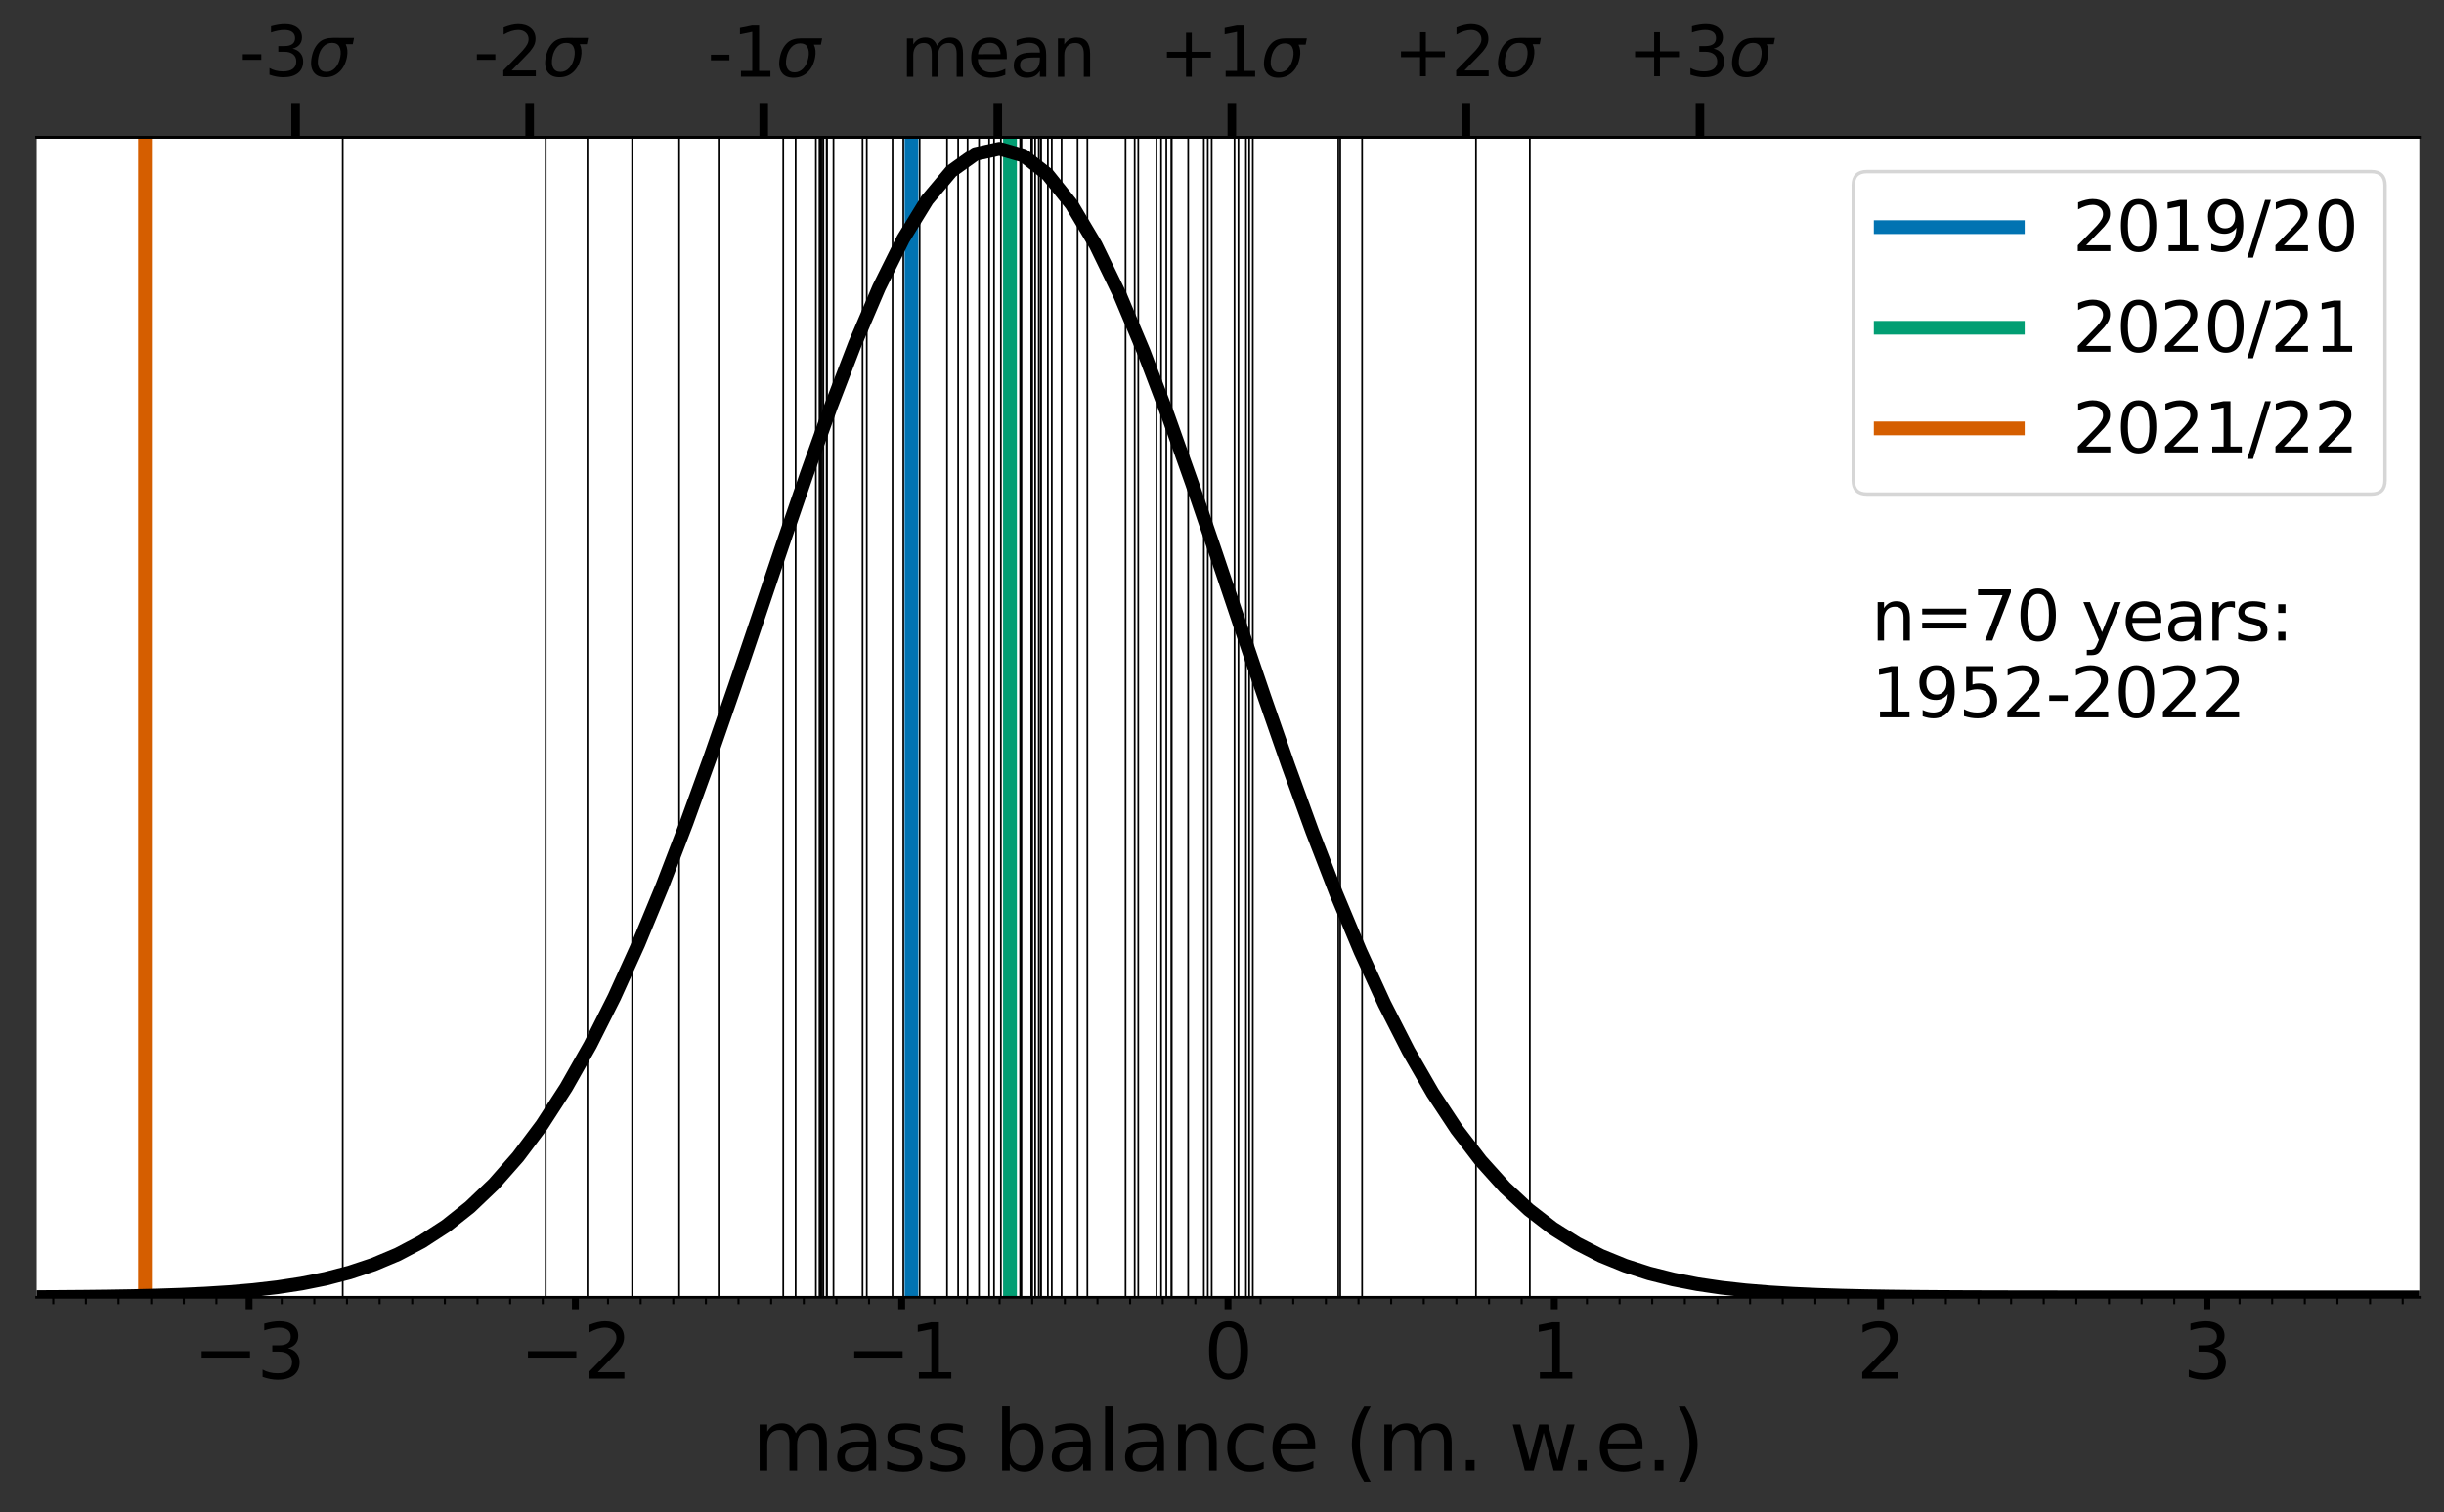 <?xml version="1.0" encoding="utf-8" standalone="no"?>
<!DOCTYPE svg PUBLIC "-//W3C//DTD SVG 1.1//EN"
  "http://www.w3.org/Graphics/SVG/1.1/DTD/svg11.dtd">
<svg xmlns:xlink="http://www.w3.org/1999/xlink" width="712.8pt" height="441.176pt" viewBox="0 0 712.8 441.176" xmlns="http://www.w3.org/2000/svg" version="1.1">
 <rect x="0" y="0" width="712.8" height="441.176" fill="#333333" stroke="none"/>
 <defs>
  <style type="text/css">*{stroke-linejoin: round; stroke-linecap: butt}</style>
 </defs>
 <g id="figure_1">
  <g id="patch_1">
   <path d="M 0 441.176 
L 712.8 441.176 
L 712.8 -0 
L 0 -0 
L 0 441.176 
z
" style="fill: none"/>
  </g>
  <g id="axes_1">
   <g id="patch_2">
    <path d="M 10.7 378.456 
L 705.6 378.456 
L 705.6 40.056 
L 10.7 40.056 
z
" style="fill: #ffffff"/>
   </g>
   <g id="matplotlib.axis_1">
    <g id="xtick_1">
     <g id="line2d_1">
      <defs>
       <path id="ma4ccf3bdf3" d="M 0 0 
L 0 3.5 
" style="stroke: #000000; stroke-width: 2"/>
      </defs>
      <g>
       <use xlink:href="#ma4ccf3bdf3" x="72.645" y="378.456" style="stroke: #000000; stroke-width: 2"/>
      </g>
     </g>
     <g id="text_1">
      <!-- −3 -->
      <g transform="translate(56.429 402.173)scale(0.22 -0.22)">
       <defs>
        <path id="DejaVuSans-2212" d="M 678 2272 
L 4684 2272 
L 4684 1741 
L 678 1741 
L 678 2272 
z
" transform="scale(0.016)"/>
        <path id="DejaVuSans-33" d="M 2597 2516 
Q 3050 2419 3304 2112 
Q 3559 1806 3559 1356 
Q 3559 666 3084 287 
Q 2609 -91 1734 -91 
Q 1441 -91 1130 -33 
Q 819 25 488 141 
L 488 750 
Q 750 597 1062 519 
Q 1375 441 1716 441 
Q 2309 441 2620 675 
Q 2931 909 2931 1356 
Q 2931 1769 2642 2001 
Q 2353 2234 1838 2234 
L 1294 2234 
L 1294 2753 
L 1863 2753 
Q 2328 2753 2575 2939 
Q 2822 3125 2822 3475 
Q 2822 3834 2567 4026 
Q 2313 4219 1838 4219 
Q 1578 4219 1281 4162 
Q 984 4106 628 3988 
L 628 4550 
Q 988 4650 1302 4700 
Q 1616 4750 1894 4750 
Q 2613 4750 3031 4423 
Q 3450 4097 3450 3541 
Q 3450 3153 3228 2886 
Q 3006 2619 2597 2516 
z
" transform="scale(0.016)"/>
       </defs>
       <use xlink:href="#DejaVuSans-2212"/>
       <use xlink:href="#DejaVuSans-33" x="83.789"/>
      </g>
     </g>
    </g>
    <g id="xtick_2">
     <g id="line2d_2">
      <g>
       <use xlink:href="#ma4ccf3bdf3" x="167.813" y="378.456" style="stroke: #000000; stroke-width: 2"/>
      </g>
     </g>
     <g id="text_2">
      <!-- −2 -->
      <g transform="translate(151.597 402.173)scale(0.22 -0.22)">
       <defs>
        <path id="DejaVuSans-32" d="M 1228 531 
L 3431 531 
L 3431 0 
L 469 0 
L 469 531 
Q 828 903 1448 1529 
Q 2069 2156 2228 2338 
Q 2531 2678 2651 2914 
Q 2772 3150 2772 3378 
Q 2772 3750 2511 3984 
Q 2250 4219 1831 4219 
Q 1534 4219 1204 4116 
Q 875 4013 500 3803 
L 500 4441 
Q 881 4594 1212 4672 
Q 1544 4750 1819 4750 
Q 2544 4750 2975 4387 
Q 3406 4025 3406 3419 
Q 3406 3131 3298 2873 
Q 3191 2616 2906 2266 
Q 2828 2175 2409 1742 
Q 1991 1309 1228 531 
z
" transform="scale(0.016)"/>
       </defs>
       <use xlink:href="#DejaVuSans-2212"/>
       <use xlink:href="#DejaVuSans-32" x="83.789"/>
      </g>
     </g>
    </g>
    <g id="xtick_3">
     <g id="line2d_3">
      <g>
       <use xlink:href="#ma4ccf3bdf3" x="262.982" y="378.456" style="stroke: #000000; stroke-width: 2"/>
      </g>
     </g>
     <g id="text_3">
      <!-- −1 -->
      <g transform="translate(246.765 402.173)scale(0.22 -0.22)">
       <defs>
        <path id="DejaVuSans-31" d="M 794 531 
L 1825 531 
L 1825 4091 
L 703 3866 
L 703 4441 
L 1819 4666 
L 2450 4666 
L 2450 531 
L 3481 531 
L 3481 0 
L 794 0 
L 794 531 
z
" transform="scale(0.016)"/>
       </defs>
       <use xlink:href="#DejaVuSans-2212"/>
       <use xlink:href="#DejaVuSans-31" x="83.789"/>
      </g>
     </g>
    </g>
    <g id="xtick_4">
     <g id="line2d_4">
      <g>
       <use xlink:href="#ma4ccf3bdf3" x="358.15" y="378.456" style="stroke: #000000; stroke-width: 2"/>
      </g>
     </g>
     <g id="text_4">
      <!-- 0 -->
      <g transform="translate(351.151 402.173)scale(0.22 -0.22)">
       <defs>
        <path id="DejaVuSans-30" d="M 2034 4250 
Q 1547 4250 1301 3770 
Q 1056 3291 1056 2328 
Q 1056 1369 1301 889 
Q 1547 409 2034 409 
Q 2525 409 2770 889 
Q 3016 1369 3016 2328 
Q 3016 3291 2770 3770 
Q 2525 4250 2034 4250 
z
M 2034 4750 
Q 2819 4750 3233 4129 
Q 3647 3509 3647 2328 
Q 3647 1150 3233 529 
Q 2819 -91 2034 -91 
Q 1250 -91 836 529 
Q 422 1150 422 2328 
Q 422 3509 836 4129 
Q 1250 4750 2034 4750 
z
" transform="scale(0.016)"/>
       </defs>
       <use xlink:href="#DejaVuSans-30"/>
      </g>
     </g>
    </g>
    <g id="xtick_5">
     <g id="line2d_5">
      <g>
       <use xlink:href="#ma4ccf3bdf3" x="453.318" y="378.456" style="stroke: #000000; stroke-width: 2"/>
      </g>
     </g>
     <g id="text_5">
      <!-- 1 -->
      <g transform="translate(446.32 402.173)scale(0.22 -0.22)">
       <use xlink:href="#DejaVuSans-31"/>
      </g>
     </g>
    </g>
    <g id="xtick_6">
     <g id="line2d_6">
      <g>
       <use xlink:href="#ma4ccf3bdf3" x="548.487" y="378.456" style="stroke: #000000; stroke-width: 2"/>
      </g>
     </g>
     <g id="text_6">
      <!-- 2 -->
      <g transform="translate(541.488 402.173)scale(0.22 -0.22)">
       <use xlink:href="#DejaVuSans-32"/>
      </g>
     </g>
    </g>
    <g id="xtick_7">
     <g id="line2d_7">
      <g>
       <use xlink:href="#ma4ccf3bdf3" x="643.655" y="378.456" style="stroke: #000000; stroke-width: 2"/>
      </g>
     </g>
     <g id="text_7">
      <!-- 3 -->
      <g transform="translate(636.656 402.173)scale(0.22 -0.22)">
       <use xlink:href="#DejaVuSans-33"/>
      </g>
     </g>
    </g>
    <g id="xtick_8">
     <g id="line2d_8">
      <defs>
       <path id="md3c0cd0457" d="M 0 0 
L 0 2 
" style="stroke: #000000; stroke-width: 0.6"/>
      </defs>
      <g>
       <use xlink:href="#md3c0cd0457" x="15.544" y="378.456" style="stroke: #000000; stroke-width: 0.6"/>
      </g>
     </g>
    </g>
    <g id="xtick_9">
     <g id="line2d_9">
      <g>
       <use xlink:href="#md3c0cd0457" x="25.061" y="378.456" style="stroke: #000000; stroke-width: 0.6"/>
      </g>
     </g>
    </g>
    <g id="xtick_10">
     <g id="line2d_10">
      <g>
       <use xlink:href="#md3c0cd0457" x="34.578" y="378.456" style="stroke: #000000; stroke-width: 0.6"/>
      </g>
     </g>
    </g>
    <g id="xtick_11">
     <g id="line2d_11">
      <g>
       <use xlink:href="#md3c0cd0457" x="44.095" y="378.456" style="stroke: #000000; stroke-width: 0.6"/>
      </g>
     </g>
    </g>
    <g id="xtick_12">
     <g id="line2d_12">
      <g>
       <use xlink:href="#md3c0cd0457" x="53.611" y="378.456" style="stroke: #000000; stroke-width: 0.6"/>
      </g>
     </g>
    </g>
    <g id="xtick_13">
     <g id="line2d_13">
      <g>
       <use xlink:href="#md3c0cd0457" x="63.128" y="378.456" style="stroke: #000000; stroke-width: 0.6"/>
      </g>
     </g>
    </g>
    <g id="xtick_14">
     <g id="line2d_14">
      <g>
       <use xlink:href="#md3c0cd0457" x="82.162" y="378.456" style="stroke: #000000; stroke-width: 0.6"/>
      </g>
     </g>
    </g>
    <g id="xtick_15">
     <g id="line2d_15">
      <g>
       <use xlink:href="#md3c0cd0457" x="91.679" y="378.456" style="stroke: #000000; stroke-width: 0.6"/>
      </g>
     </g>
    </g>
    <g id="xtick_16">
     <g id="line2d_16">
      <g>
       <use xlink:href="#md3c0cd0457" x="101.196" y="378.456" style="stroke: #000000; stroke-width: 0.6"/>
      </g>
     </g>
    </g>
    <g id="xtick_17">
     <g id="line2d_17">
      <g>
       <use xlink:href="#md3c0cd0457" x="110.712" y="378.456" style="stroke: #000000; stroke-width: 0.6"/>
      </g>
     </g>
    </g>
    <g id="xtick_18">
     <g id="line2d_18">
      <g>
       <use xlink:href="#md3c0cd0457" x="120.229" y="378.456" style="stroke: #000000; stroke-width: 0.6"/>
      </g>
     </g>
    </g>
    <g id="xtick_19">
     <g id="line2d_19">
      <g>
       <use xlink:href="#md3c0cd0457" x="129.746" y="378.456" style="stroke: #000000; stroke-width: 0.6"/>
      </g>
     </g>
    </g>
    <g id="xtick_20">
     <g id="line2d_20">
      <g>
       <use xlink:href="#md3c0cd0457" x="139.263" y="378.456" style="stroke: #000000; stroke-width: 0.6"/>
      </g>
     </g>
    </g>
    <g id="xtick_21">
     <g id="line2d_21">
      <g>
       <use xlink:href="#md3c0cd0457" x="148.78" y="378.456" style="stroke: #000000; stroke-width: 0.6"/>
      </g>
     </g>
    </g>
    <g id="xtick_22">
     <g id="line2d_22">
      <g>
       <use xlink:href="#md3c0cd0457" x="158.297" y="378.456" style="stroke: #000000; stroke-width: 0.6"/>
      </g>
     </g>
    </g>
    <g id="xtick_23">
     <g id="line2d_23">
      <g>
       <use xlink:href="#md3c0cd0457" x="177.33" y="378.456" style="stroke: #000000; stroke-width: 0.6"/>
      </g>
     </g>
    </g>
    <g id="xtick_24">
     <g id="line2d_24">
      <g>
       <use xlink:href="#md3c0cd0457" x="186.847" y="378.456" style="stroke: #000000; stroke-width: 0.6"/>
      </g>
     </g>
    </g>
    <g id="xtick_25">
     <g id="line2d_25">
      <g>
       <use xlink:href="#md3c0cd0457" x="196.364" y="378.456" style="stroke: #000000; stroke-width: 0.6"/>
      </g>
     </g>
    </g>
    <g id="xtick_26">
     <g id="line2d_26">
      <g>
       <use xlink:href="#md3c0cd0457" x="205.881" y="378.456" style="stroke: #000000; stroke-width: 0.6"/>
      </g>
     </g>
    </g>
    <g id="xtick_27">
     <g id="line2d_27">
      <g>
       <use xlink:href="#md3c0cd0457" x="215.398" y="378.456" style="stroke: #000000; stroke-width: 0.6"/>
      </g>
     </g>
    </g>
    <g id="xtick_28">
     <g id="line2d_28">
      <g>
       <use xlink:href="#md3c0cd0457" x="224.914" y="378.456" style="stroke: #000000; stroke-width: 0.6"/>
      </g>
     </g>
    </g>
    <g id="xtick_29">
     <g id="line2d_29">
      <g>
       <use xlink:href="#md3c0cd0457" x="234.431" y="378.456" style="stroke: #000000; stroke-width: 0.6"/>
      </g>
     </g>
    </g>
    <g id="xtick_30">
     <g id="line2d_30">
      <g>
       <use xlink:href="#md3c0cd0457" x="243.948" y="378.456" style="stroke: #000000; stroke-width: 0.6"/>
      </g>
     </g>
    </g>
    <g id="xtick_31">
     <g id="line2d_31">
      <g>
       <use xlink:href="#md3c0cd0457" x="253.465" y="378.456" style="stroke: #000000; stroke-width: 0.6"/>
      </g>
     </g>
    </g>
    <g id="xtick_32">
     <g id="line2d_32">
      <g>
       <use xlink:href="#md3c0cd0457" x="272.499" y="378.456" style="stroke: #000000; stroke-width: 0.6"/>
      </g>
     </g>
    </g>
    <g id="xtick_33">
     <g id="line2d_33">
      <g>
       <use xlink:href="#md3c0cd0457" x="282.015" y="378.456" style="stroke: #000000; stroke-width: 0.6"/>
      </g>
     </g>
    </g>
    <g id="xtick_34">
     <g id="line2d_34">
      <g>
       <use xlink:href="#md3c0cd0457" x="291.532" y="378.456" style="stroke: #000000; stroke-width: 0.6"/>
      </g>
     </g>
    </g>
    <g id="xtick_35">
     <g id="line2d_35">
      <g>
       <use xlink:href="#md3c0cd0457" x="301.049" y="378.456" style="stroke: #000000; stroke-width: 0.6"/>
      </g>
     </g>
    </g>
    <g id="xtick_36">
     <g id="line2d_36">
      <g>
       <use xlink:href="#md3c0cd0457" x="310.566" y="378.456" style="stroke: #000000; stroke-width: 0.6"/>
      </g>
     </g>
    </g>
    <g id="xtick_37">
     <g id="line2d_37">
      <g>
       <use xlink:href="#md3c0cd0457" x="320.083" y="378.456" style="stroke: #000000; stroke-width: 0.6"/>
      </g>
     </g>
    </g>
    <g id="xtick_38">
     <g id="line2d_38">
      <g>
       <use xlink:href="#md3c0cd0457" x="329.6" y="378.456" style="stroke: #000000; stroke-width: 0.6"/>
      </g>
     </g>
    </g>
    <g id="xtick_39">
     <g id="line2d_39">
      <g>
       <use xlink:href="#md3c0cd0457" x="339.116" y="378.456" style="stroke: #000000; stroke-width: 0.6"/>
      </g>
     </g>
    </g>
    <g id="xtick_40">
     <g id="line2d_40">
      <g>
       <use xlink:href="#md3c0cd0457" x="348.633" y="378.456" style="stroke: #000000; stroke-width: 0.6"/>
      </g>
     </g>
    </g>
    <g id="xtick_41">
     <g id="line2d_41">
      <g>
       <use xlink:href="#md3c0cd0457" x="367.667" y="378.456" style="stroke: #000000; stroke-width: 0.6"/>
      </g>
     </g>
    </g>
    <g id="xtick_42">
     <g id="line2d_42">
      <g>
       <use xlink:href="#md3c0cd0457" x="377.184" y="378.456" style="stroke: #000000; stroke-width: 0.6"/>
      </g>
     </g>
    </g>
    <g id="xtick_43">
     <g id="line2d_43">
      <g>
       <use xlink:href="#md3c0cd0457" x="386.7" y="378.456" style="stroke: #000000; stroke-width: 0.6"/>
      </g>
     </g>
    </g>
    <g id="xtick_44">
     <g id="line2d_44">
      <g>
       <use xlink:href="#md3c0cd0457" x="396.217" y="378.456" style="stroke: #000000; stroke-width: 0.6"/>
      </g>
     </g>
    </g>
    <g id="xtick_45">
     <g id="line2d_45">
      <g>
       <use xlink:href="#md3c0cd0457" x="405.734" y="378.456" style="stroke: #000000; stroke-width: 0.6"/>
      </g>
     </g>
    </g>
    <g id="xtick_46">
     <g id="line2d_46">
      <g>
       <use xlink:href="#md3c0cd0457" x="415.251" y="378.456" style="stroke: #000000; stroke-width: 0.6"/>
      </g>
     </g>
    </g>
    <g id="xtick_47">
     <g id="line2d_47">
      <g>
       <use xlink:href="#md3c0cd0457" x="424.768" y="378.456" style="stroke: #000000; stroke-width: 0.6"/>
      </g>
     </g>
    </g>
    <g id="xtick_48">
     <g id="line2d_48">
      <g>
       <use xlink:href="#md3c0cd0457" x="434.285" y="378.456" style="stroke: #000000; stroke-width: 0.6"/>
      </g>
     </g>
    </g>
    <g id="xtick_49">
     <g id="line2d_49">
      <g>
       <use xlink:href="#md3c0cd0457" x="443.801" y="378.456" style="stroke: #000000; stroke-width: 0.6"/>
      </g>
     </g>
    </g>
    <g id="xtick_50">
     <g id="line2d_50">
      <g>
       <use xlink:href="#md3c0cd0457" x="462.835" y="378.456" style="stroke: #000000; stroke-width: 0.6"/>
      </g>
     </g>
    </g>
    <g id="xtick_51">
     <g id="line2d_51">
      <g>
       <use xlink:href="#md3c0cd0457" x="472.352" y="378.456" style="stroke: #000000; stroke-width: 0.6"/>
      </g>
     </g>
    </g>
    <g id="xtick_52">
     <g id="line2d_52">
      <g>
       <use xlink:href="#md3c0cd0457" x="481.869" y="378.456" style="stroke: #000000; stroke-width: 0.6"/>
      </g>
     </g>
    </g>
    <g id="xtick_53">
     <g id="line2d_53">
      <g>
       <use xlink:href="#md3c0cd0457" x="491.386" y="378.456" style="stroke: #000000; stroke-width: 0.6"/>
      </g>
     </g>
    </g>
    <g id="xtick_54">
     <g id="line2d_54">
      <g>
       <use xlink:href="#md3c0cd0457" x="500.902" y="378.456" style="stroke: #000000; stroke-width: 0.6"/>
      </g>
     </g>
    </g>
    <g id="xtick_55">
     <g id="line2d_55">
      <g>
       <use xlink:href="#md3c0cd0457" x="510.419" y="378.456" style="stroke: #000000; stroke-width: 0.6"/>
      </g>
     </g>
    </g>
    <g id="xtick_56">
     <g id="line2d_56">
      <g>
       <use xlink:href="#md3c0cd0457" x="519.936" y="378.456" style="stroke: #000000; stroke-width: 0.6"/>
      </g>
     </g>
    </g>
    <g id="xtick_57">
     <g id="line2d_57">
      <g>
       <use xlink:href="#md3c0cd0457" x="529.453" y="378.456" style="stroke: #000000; stroke-width: 0.6"/>
      </g>
     </g>
    </g>
    <g id="xtick_58">
     <g id="line2d_58">
      <g>
       <use xlink:href="#md3c0cd0457" x="538.97" y="378.456" style="stroke: #000000; stroke-width: 0.6"/>
      </g>
     </g>
    </g>
    <g id="xtick_59">
     <g id="line2d_59">
      <g>
       <use xlink:href="#md3c0cd0457" x="558.003" y="378.456" style="stroke: #000000; stroke-width: 0.6"/>
      </g>
     </g>
    </g>
    <g id="xtick_60">
     <g id="line2d_60">
      <g>
       <use xlink:href="#md3c0cd0457" x="567.52" y="378.456" style="stroke: #000000; stroke-width: 0.6"/>
      </g>
     </g>
    </g>
    <g id="xtick_61">
     <g id="line2d_61">
      <g>
       <use xlink:href="#md3c0cd0457" x="577.037" y="378.456" style="stroke: #000000; stroke-width: 0.6"/>
      </g>
     </g>
    </g>
    <g id="xtick_62">
     <g id="line2d_62">
      <g>
       <use xlink:href="#md3c0cd0457" x="586.554" y="378.456" style="stroke: #000000; stroke-width: 0.6"/>
      </g>
     </g>
    </g>
    <g id="xtick_63">
     <g id="line2d_63">
      <g>
       <use xlink:href="#md3c0cd0457" x="596.071" y="378.456" style="stroke: #000000; stroke-width: 0.6"/>
      </g>
     </g>
    </g>
    <g id="xtick_64">
     <g id="line2d_64">
      <g>
       <use xlink:href="#md3c0cd0457" x="605.588" y="378.456" style="stroke: #000000; stroke-width: 0.6"/>
      </g>
     </g>
    </g>
    <g id="xtick_65">
     <g id="line2d_65">
      <g>
       <use xlink:href="#md3c0cd0457" x="615.104" y="378.456" style="stroke: #000000; stroke-width: 0.6"/>
      </g>
     </g>
    </g>
    <g id="xtick_66">
     <g id="line2d_66">
      <g>
       <use xlink:href="#md3c0cd0457" x="624.621" y="378.456" style="stroke: #000000; stroke-width: 0.6"/>
      </g>
     </g>
    </g>
    <g id="xtick_67">
     <g id="line2d_67">
      <g>
       <use xlink:href="#md3c0cd0457" x="634.138" y="378.456" style="stroke: #000000; stroke-width: 0.6"/>
      </g>
     </g>
    </g>
    <g id="xtick_68">
     <g id="line2d_68">
      <g>
       <use xlink:href="#md3c0cd0457" x="653.172" y="378.456" style="stroke: #000000; stroke-width: 0.6"/>
      </g>
     </g>
    </g>
    <g id="xtick_69">
     <g id="line2d_69">
      <g>
       <use xlink:href="#md3c0cd0457" x="662.689" y="378.456" style="stroke: #000000; stroke-width: 0.6"/>
      </g>
     </g>
    </g>
    <g id="xtick_70">
     <g id="line2d_70">
      <g>
       <use xlink:href="#md3c0cd0457" x="672.205" y="378.456" style="stroke: #000000; stroke-width: 0.6"/>
      </g>
     </g>
    </g>
    <g id="xtick_71">
     <g id="line2d_71">
      <g>
       <use xlink:href="#md3c0cd0457" x="681.722" y="378.456" style="stroke: #000000; stroke-width: 0.6"/>
      </g>
     </g>
    </g>
    <g id="xtick_72">
     <g id="line2d_72">
      <g>
       <use xlink:href="#md3c0cd0457" x="691.239" y="378.456" style="stroke: #000000; stroke-width: 0.6"/>
      </g>
     </g>
    </g>
    <g id="xtick_73">
     <g id="line2d_73">
      <g>
       <use xlink:href="#md3c0cd0457" x="700.756" y="378.456" style="stroke: #000000; stroke-width: 0.6"/>
      </g>
     </g>
    </g>
    <g id="text_8">
     <!-- mass balance (m. w.e.) -->
     <g transform="translate(219.321 428.984)scale(0.24 -0.24)">
      <defs>
       <path id="DejaVuSans-6d" d="M 3328 2828 
Q 3544 3216 3844 3400 
Q 4144 3584 4550 3584 
Q 5097 3584 5394 3201 
Q 5691 2819 5691 2113 
L 5691 0 
L 5113 0 
L 5113 2094 
Q 5113 2597 4934 2840 
Q 4756 3084 4391 3084 
Q 3944 3084 3684 2787 
Q 3425 2491 3425 1978 
L 3425 0 
L 2847 0 
L 2847 2094 
Q 2847 2600 2669 2842 
Q 2491 3084 2119 3084 
Q 1678 3084 1418 2786 
Q 1159 2488 1159 1978 
L 1159 0 
L 581 0 
L 581 3500 
L 1159 3500 
L 1159 2956 
Q 1356 3278 1631 3431 
Q 1906 3584 2284 3584 
Q 2666 3584 2933 3390 
Q 3200 3197 3328 2828 
z
" transform="scale(0.016)"/>
       <path id="DejaVuSans-61" d="M 2194 1759 
Q 1497 1759 1228 1600 
Q 959 1441 959 1056 
Q 959 750 1161 570 
Q 1363 391 1709 391 
Q 2188 391 2477 730 
Q 2766 1069 2766 1631 
L 2766 1759 
L 2194 1759 
z
M 3341 1997 
L 3341 0 
L 2766 0 
L 2766 531 
Q 2569 213 2275 61 
Q 1981 -91 1556 -91 
Q 1019 -91 701 211 
Q 384 513 384 1019 
Q 384 1609 779 1909 
Q 1175 2209 1959 2209 
L 2766 2209 
L 2766 2266 
Q 2766 2663 2505 2880 
Q 2244 3097 1772 3097 
Q 1472 3097 1187 3025 
Q 903 2953 641 2809 
L 641 3341 
Q 956 3463 1253 3523 
Q 1550 3584 1831 3584 
Q 2591 3584 2966 3190 
Q 3341 2797 3341 1997 
z
" transform="scale(0.016)"/>
       <path id="DejaVuSans-73" d="M 2834 3397 
L 2834 2853 
Q 2591 2978 2328 3040 
Q 2066 3103 1784 3103 
Q 1356 3103 1142 2972 
Q 928 2841 928 2578 
Q 928 2378 1081 2264 
Q 1234 2150 1697 2047 
L 1894 2003 
Q 2506 1872 2764 1633 
Q 3022 1394 3022 966 
Q 3022 478 2636 193 
Q 2250 -91 1575 -91 
Q 1294 -91 989 -36 
Q 684 19 347 128 
L 347 722 
Q 666 556 975 473 
Q 1284 391 1588 391 
Q 1994 391 2212 530 
Q 2431 669 2431 922 
Q 2431 1156 2273 1281 
Q 2116 1406 1581 1522 
L 1381 1569 
Q 847 1681 609 1914 
Q 372 2147 372 2553 
Q 372 3047 722 3315 
Q 1072 3584 1716 3584 
Q 2034 3584 2315 3537 
Q 2597 3491 2834 3397 
z
" transform="scale(0.016)"/>
       <path id="DejaVuSans-20" transform="scale(0.016)"/>
       <path id="DejaVuSans-62" d="M 3116 1747 
Q 3116 2381 2855 2742 
Q 2594 3103 2138 3103 
Q 1681 3103 1420 2742 
Q 1159 2381 1159 1747 
Q 1159 1113 1420 752 
Q 1681 391 2138 391 
Q 2594 391 2855 752 
Q 3116 1113 3116 1747 
z
M 1159 2969 
Q 1341 3281 1617 3432 
Q 1894 3584 2278 3584 
Q 2916 3584 3314 3078 
Q 3713 2572 3713 1747 
Q 3713 922 3314 415 
Q 2916 -91 2278 -91 
Q 1894 -91 1617 61 
Q 1341 213 1159 525 
L 1159 0 
L 581 0 
L 581 4863 
L 1159 4863 
L 1159 2969 
z
" transform="scale(0.016)"/>
       <path id="DejaVuSans-6c" d="M 603 4863 
L 1178 4863 
L 1178 0 
L 603 0 
L 603 4863 
z
" transform="scale(0.016)"/>
       <path id="DejaVuSans-6e" d="M 3513 2113 
L 3513 0 
L 2938 0 
L 2938 2094 
Q 2938 2591 2744 2837 
Q 2550 3084 2163 3084 
Q 1697 3084 1428 2787 
Q 1159 2491 1159 1978 
L 1159 0 
L 581 0 
L 581 3500 
L 1159 3500 
L 1159 2956 
Q 1366 3272 1645 3428 
Q 1925 3584 2291 3584 
Q 2894 3584 3203 3211 
Q 3513 2838 3513 2113 
z
" transform="scale(0.016)"/>
       <path id="DejaVuSans-63" d="M 3122 3366 
L 3122 2828 
Q 2878 2963 2633 3030 
Q 2388 3097 2138 3097 
Q 1578 3097 1268 2742 
Q 959 2388 959 1747 
Q 959 1106 1268 751 
Q 1578 397 2138 397 
Q 2388 397 2633 464 
Q 2878 531 3122 666 
L 3122 134 
Q 2881 22 2623 -34 
Q 2366 -91 2075 -91 
Q 1284 -91 818 406 
Q 353 903 353 1747 
Q 353 2603 823 3093 
Q 1294 3584 2113 3584 
Q 2378 3584 2631 3529 
Q 2884 3475 3122 3366 
z
" transform="scale(0.016)"/>
       <path id="DejaVuSans-65" d="M 3597 1894 
L 3597 1613 
L 953 1613 
Q 991 1019 1311 708 
Q 1631 397 2203 397 
Q 2534 397 2845 478 
Q 3156 559 3463 722 
L 3463 178 
Q 3153 47 2828 -22 
Q 2503 -91 2169 -91 
Q 1331 -91 842 396 
Q 353 884 353 1716 
Q 353 2575 817 3079 
Q 1281 3584 2069 3584 
Q 2775 3584 3186 3129 
Q 3597 2675 3597 1894 
z
M 3022 2063 
Q 3016 2534 2758 2815 
Q 2500 3097 2075 3097 
Q 1594 3097 1305 2825 
Q 1016 2553 972 2059 
L 3022 2063 
z
" transform="scale(0.016)"/>
       <path id="DejaVuSans-28" d="M 1984 4856 
Q 1566 4138 1362 3434 
Q 1159 2731 1159 2009 
Q 1159 1288 1364 580 
Q 1569 -128 1984 -844 
L 1484 -844 
Q 1016 -109 783 600 
Q 550 1309 550 2009 
Q 550 2706 781 3412 
Q 1013 4119 1484 4856 
L 1984 4856 
z
" transform="scale(0.016)"/>
       <path id="DejaVuSans-2e" d="M 684 794 
L 1344 794 
L 1344 0 
L 684 0 
L 684 794 
z
" transform="scale(0.016)"/>
       <path id="DejaVuSans-77" d="M 269 3500 
L 844 3500 
L 1563 769 
L 2278 3500 
L 2956 3500 
L 3675 769 
L 4391 3500 
L 4966 3500 
L 4050 0 
L 3372 0 
L 2619 2869 
L 1863 0 
L 1184 0 
L 269 3500 
z
" transform="scale(0.016)"/>
       <path id="DejaVuSans-29" d="M 513 4856 
L 1013 4856 
Q 1481 4119 1714 3412 
Q 1947 2706 1947 2009 
Q 1947 1309 1714 600 
Q 1481 -109 1013 -844 
L 513 -844 
Q 928 -128 1133 580 
Q 1338 1288 1338 2009 
Q 1338 2731 1133 3434 
Q 928 4138 513 4856 
z
" transform="scale(0.016)"/>
      </defs>
      <use xlink:href="#DejaVuSans-6d"/>
      <use xlink:href="#DejaVuSans-61" x="97.412"/>
      <use xlink:href="#DejaVuSans-73" x="158.691"/>
      <use xlink:href="#DejaVuSans-73" x="210.791"/>
      <use xlink:href="#DejaVuSans-20" x="262.891"/>
      <use xlink:href="#DejaVuSans-62" x="294.678"/>
      <use xlink:href="#DejaVuSans-61" x="358.154"/>
      <use xlink:href="#DejaVuSans-6c" x="419.434"/>
      <use xlink:href="#DejaVuSans-61" x="447.217"/>
      <use xlink:href="#DejaVuSans-6e" x="508.496"/>
      <use xlink:href="#DejaVuSans-63" x="571.875"/>
      <use xlink:href="#DejaVuSans-65" x="626.855"/>
      <use xlink:href="#DejaVuSans-20" x="688.379"/>
      <use xlink:href="#DejaVuSans-28" x="720.166"/>
      <use xlink:href="#DejaVuSans-6d" x="759.18"/>
      <use xlink:href="#DejaVuSans-2e" x="856.592"/>
      <use xlink:href="#DejaVuSans-20" x="888.379"/>
      <use xlink:href="#DejaVuSans-77" x="920.166"/>
      <use xlink:href="#DejaVuSans-2e" x="992.828"/>
      <use xlink:href="#DejaVuSans-65" x="1024.615"/>
      <use xlink:href="#DejaVuSans-2e" x="1086.139"/>
      <use xlink:href="#DejaVuSans-29" x="1117.926"/>
     </g>
    </g>
   </g>
   <g id="matplotlib.axis_2"/>
   <g id="line2d_74">
    <path d="M 306.759 378.456 
L 306.759 40.056 
" clip-path="url(#p3dba10a08c)" style="fill: none; stroke: #000000; stroke-width: 0.5; stroke-linecap: square"/>
   </g>
   <g id="line2d_75">
    <path d="M 330.932 378.456 
L 330.932 40.056 
" clip-path="url(#p3dba10a08c)" style="fill: none; stroke: #000000; stroke-width: 0.5; stroke-linecap: square"/>
   </g>
   <g id="line2d_76">
    <path d="M 365.383 378.456 
L 365.383 40.056 
" clip-path="url(#p3dba10a08c)" style="fill: none; stroke: #000000; stroke-width: 0.5; stroke-linecap: square"/>
   </g>
   <g id="line2d_77">
    <path d="M 331.979 378.456 
L 331.979 40.056 
" clip-path="url(#p3dba10a08c)" style="fill: none; stroke: #000000; stroke-width: 0.5; stroke-linecap: square"/>
   </g>
   <g id="line2d_78">
    <path d="M 340.163 378.456 
L 340.163 40.056 
" clip-path="url(#p3dba10a08c)" style="fill: none; stroke: #000000; stroke-width: 0.5; stroke-linecap: square"/>
   </g>
   <g id="line2d_79">
    <path d="M 264.79 378.456 
L 264.79 40.056 
" clip-path="url(#p3dba10a08c)" style="fill: none; stroke: #000000; stroke-width: 0.5; stroke-linecap: square"/>
   </g>
   <g id="line2d_80">
    <path d="M 285.537 378.456 
L 285.537 40.056 
" clip-path="url(#p3dba10a08c)" style="fill: none; stroke: #000000; stroke-width: 0.5; stroke-linecap: square"/>
   </g>
   <g id="line2d_81">
    <path d="M 352.25 378.456 
L 352.25 40.056 
" clip-path="url(#p3dba10a08c)" style="fill: none; stroke: #000000; stroke-width: 0.5; stroke-linecap: square"/>
   </g>
   <g id="line2d_82">
    <path d="M 338.64 378.456 
L 338.64 40.056 
" clip-path="url(#p3dba10a08c)" style="fill: none; stroke: #000000; stroke-width: 0.5; stroke-linecap: square"/>
   </g>
   <g id="line2d_83">
    <path d="M 291.913 378.456 
L 291.913 40.056 
" clip-path="url(#p3dba10a08c)" style="fill: none; stroke: #000000; stroke-width: 0.5; stroke-linecap: square"/>
   </g>
   <g id="line2d_84">
    <path d="M 300.764 378.456 
L 300.764 40.056 
" clip-path="url(#p3dba10a08c)" style="fill: none; stroke: #000000; stroke-width: 0.5; stroke-linecap: square"/>
   </g>
   <g id="line2d_85">
    <path d="M 239.761 378.456 
L 239.761 40.056 
" clip-path="url(#p3dba10a08c)" style="fill: none; stroke: #000000; stroke-width: 0.5; stroke-linecap: square"/>
   </g>
   <g id="line2d_86">
    <path d="M 446.181 378.456 
L 446.181 40.056 
" clip-path="url(#p3dba10a08c)" style="fill: none; stroke: #000000; stroke-width: 0.5; stroke-linecap: square"/>
   </g>
   <g id="line2d_87">
    <path d="M 390.888 378.456 
L 390.888 40.056 
" clip-path="url(#p3dba10a08c)" style="fill: none; stroke: #000000; stroke-width: 0.5; stroke-linecap: square"/>
   </g>
   <g id="line2d_88">
    <path d="M 360.053 378.456 
L 360.053 40.056 
" clip-path="url(#p3dba10a08c)" style="fill: none; stroke: #000000; stroke-width: 0.5; stroke-linecap: square"/>
   </g>
   <g id="line2d_89">
    <path d="M 390.317 378.456 
L 390.317 40.056 
" clip-path="url(#p3dba10a08c)" style="fill: none; stroke: #000000; stroke-width: 0.5; stroke-linecap: square"/>
   </g>
   <g id="line2d_90">
    <path d="M 317.132 378.456 
L 317.132 40.056 
" clip-path="url(#p3dba10a08c)" style="fill: none; stroke: #000000; stroke-width: 0.5; stroke-linecap: square"/>
   </g>
   <g id="line2d_91">
    <path d="M 305.617 378.456 
L 305.617 40.056 
" clip-path="url(#p3dba10a08c)" style="fill: none; stroke: #000000; stroke-width: 0.5; stroke-linecap: square"/>
   </g>
   <g id="line2d_92">
    <path d="M 301.049 378.456 
L 301.049 40.056 
" clip-path="url(#p3dba10a08c)" style="fill: none; stroke: #000000; stroke-width: 0.5; stroke-linecap: square"/>
   </g>
   <g id="line2d_93">
    <path d="M 351.108 378.456 
L 351.108 40.056 
" clip-path="url(#p3dba10a08c)" style="fill: none; stroke: #000000; stroke-width: 0.5; stroke-linecap: square"/>
   </g>
   <g id="line2d_94">
    <path d="M 241.188 378.456 
L 241.188 40.056 
" clip-path="url(#p3dba10a08c)" style="fill: none; stroke: #000000; stroke-width: 0.5; stroke-linecap: square"/>
   </g>
   <g id="line2d_95">
    <path d="M 363.384 378.456 
L 363.384 40.056 
" clip-path="url(#p3dba10a08c)" style="fill: none; stroke: #000000; stroke-width: 0.5; stroke-linecap: square"/>
   </g>
   <g id="line2d_96">
    <path d="M 364.336 378.456 
L 364.336 40.056 
" clip-path="url(#p3dba10a08c)" style="fill: none; stroke: #000000; stroke-width: 0.5; stroke-linecap: square"/>
   </g>
   <g id="line2d_97">
    <path d="M 328.267 378.456 
L 328.267 40.056 
" clip-path="url(#p3dba10a08c)" style="fill: none; stroke: #000000; stroke-width: 0.5; stroke-linecap: square"/>
   </g>
   <g id="line2d_98">
    <path d="M 430.478 378.456 
L 430.478 40.056 
" clip-path="url(#p3dba10a08c)" style="fill: none; stroke: #000000; stroke-width: 0.5; stroke-linecap: square"/>
   </g>
   <g id="line2d_99">
    <path d="M 397.264 378.456 
L 397.264 40.056 
" clip-path="url(#p3dba10a08c)" style="fill: none; stroke: #000000; stroke-width: 0.5; stroke-linecap: square"/>
   </g>
   <g id="line2d_100">
    <path d="M 337.308 378.456 
L 337.308 40.056 
" clip-path="url(#p3dba10a08c)" style="fill: none; stroke: #000000; stroke-width: 0.5; stroke-linecap: square"/>
   </g>
   <g id="line2d_101">
    <path d="M 353.392 378.456 
L 353.392 40.056 
" clip-path="url(#p3dba10a08c)" style="fill: none; stroke: #000000; stroke-width: 0.5; stroke-linecap: square"/>
   </g>
   <g id="line2d_102">
    <path d="M 341.686 378.456 
L 341.686 40.056 
" clip-path="url(#p3dba10a08c)" style="fill: none; stroke: #000000; stroke-width: 0.5; stroke-linecap: square"/>
   </g>
   <g id="line2d_103">
    <path d="M 240.141 378.456 
L 240.141 40.056 
" clip-path="url(#p3dba10a08c)" style="fill: none; stroke: #000000; stroke-width: 0.5; stroke-linecap: square"/>
   </g>
   <g id="line2d_104">
    <path d="M 302.952 378.456 
L 302.952 40.056 
" clip-path="url(#p3dba10a08c)" style="fill: none; stroke: #000000; stroke-width: 0.5; stroke-linecap: square"/>
   </g>
   <g id="line2d_105">
    <path d="M 361.195 378.456 
L 361.195 40.056 
" clip-path="url(#p3dba10a08c)" style="fill: none; stroke: #000000; stroke-width: 0.5; stroke-linecap: square"/>
   </g>
   <g id="line2d_106">
    <path d="M 303.523 378.456 
L 303.523 40.056 
" clip-path="url(#p3dba10a08c)" style="fill: none; stroke: #000000; stroke-width: 0.5; stroke-linecap: square"/>
   </g>
   <g id="line2d_107">
    <path d="M 288.487 378.456 
L 288.487 40.056 
" clip-path="url(#p3dba10a08c)" style="fill: none; stroke: #000000; stroke-width: 0.5; stroke-linecap: square"/>
   </g>
   <g id="line2d_108">
    <path d="M 289.914 378.456 
L 289.914 40.056 
" clip-path="url(#p3dba10a08c)" style="fill: none; stroke: #000000; stroke-width: 0.5; stroke-linecap: square"/>
   </g>
   <g id="line2d_109">
    <path d="M 268.216 378.456 
L 268.216 40.056 
" clip-path="url(#p3dba10a08c)" style="fill: none; stroke: #000000; stroke-width: 0.5; stroke-linecap: square"/>
   </g>
   <g id="line2d_110">
    <path d="M 297.528 378.456 
L 297.528 40.056 
" clip-path="url(#p3dba10a08c)" style="fill: none; stroke: #000000; stroke-width: 0.5; stroke-linecap: square"/>
   </g>
   <g id="line2d_111">
    <path d="M 263.458 378.456 
L 263.458 40.056 
" clip-path="url(#p3dba10a08c)" style="fill: none; stroke: #000000; stroke-width: 0.5; stroke-linecap: square"/>
   </g>
   <g id="line2d_112">
    <path d="M 232.052 378.456 
L 232.052 40.056 
" clip-path="url(#p3dba10a08c)" style="fill: none; stroke: #000000; stroke-width: 0.5; stroke-linecap: square"/>
   </g>
   <g id="line2d_113">
    <path d="M 251.561 378.456 
L 251.561 40.056 
" clip-path="url(#p3dba10a08c)" style="fill: none; stroke: #000000; stroke-width: 0.5; stroke-linecap: square"/>
   </g>
   <g id="line2d_114">
    <path d="M 303.619 378.456 
L 303.619 40.056 
" clip-path="url(#p3dba10a08c)" style="fill: none; stroke: #000000; stroke-width: 0.5; stroke-linecap: square"/>
   </g>
   <g id="line2d_115">
    <path d="M 252.799 378.456 
L 252.799 40.056 
" clip-path="url(#p3dba10a08c)" style="fill: none; stroke: #000000; stroke-width: 0.5; stroke-linecap: square"/>
   </g>
   <g id="line2d_116">
    <path d="M 314.277 378.456 
L 314.277 40.056 
" clip-path="url(#p3dba10a08c)" style="fill: none; stroke: #000000; stroke-width: 0.5; stroke-linecap: square"/>
   </g>
   <g id="line2d_117">
    <path d="M 279.446 378.456 
L 279.446 40.056 
" clip-path="url(#p3dba10a08c)" style="fill: none; stroke: #000000; stroke-width: 0.5; stroke-linecap: square"/>
   </g>
   <g id="line2d_118">
    <path d="M 301.906 378.456 
L 301.906 40.056 
" clip-path="url(#p3dba10a08c)" style="fill: none; stroke: #000000; stroke-width: 0.5; stroke-linecap: square"/>
   </g>
   <g id="line2d_119">
    <path d="M 241.093 378.456 
L 241.093 40.056 
" clip-path="url(#p3dba10a08c)" style="fill: none; stroke: #000000; stroke-width: 0.5; stroke-linecap: square"/>
   </g>
   <g id="line2d_120">
    <path d="M 276.21 378.456 
L 276.21 40.056 
" clip-path="url(#p3dba10a08c)" style="fill: none; stroke: #000000; stroke-width: 0.5; stroke-linecap: square"/>
   </g>
   <g id="line2d_121">
    <path d="M 297.908 378.456 
L 297.908 40.056 
" clip-path="url(#p3dba10a08c)" style="fill: none; stroke: #000000; stroke-width: 0.5; stroke-linecap: square"/>
   </g>
   <g id="line2d_122">
    <path d="M 341.686 378.456 
L 341.686 40.056 
" clip-path="url(#p3dba10a08c)" style="fill: none; stroke: #000000; stroke-width: 0.5; stroke-linecap: square"/>
   </g>
   <g id="line2d_123">
    <path d="M 292.96 378.456 
L 292.96 40.056 
" clip-path="url(#p3dba10a08c)" style="fill: none; stroke: #000000; stroke-width: 0.5; stroke-linecap: square"/>
   </g>
   <g id="line2d_124">
    <path d="M 99.958 378.456 
L 99.958 40.056 
" clip-path="url(#p3dba10a08c)" style="fill: none; stroke: #000000; stroke-width: 0.5; stroke-linecap: square"/>
   </g>
   <g id="line2d_125">
    <path d="M 295.91 378.456 
L 295.91 40.056 
" clip-path="url(#p3dba10a08c)" style="fill: none; stroke: #000000; stroke-width: 0.5; stroke-linecap: square"/>
   </g>
   <g id="line2d_126">
    <path d="M 260.317 378.456 
L 260.317 40.056 
" clip-path="url(#p3dba10a08c)" style="fill: none; stroke: #000000; stroke-width: 0.5; stroke-linecap: square"/>
   </g>
   <g id="line2d_127">
    <path d="M 159.153 378.456 
L 159.153 40.056 
" clip-path="url(#p3dba10a08c)" style="fill: none; stroke: #000000; stroke-width: 0.5; stroke-linecap: square"/>
   </g>
   <g id="line2d_128">
    <path d="M 228.436 378.456 
L 228.436 40.056 
" clip-path="url(#p3dba10a08c)" style="fill: none; stroke: #000000; stroke-width: 0.5; stroke-linecap: square"/>
   </g>
   <g id="line2d_129">
    <path d="M 238.999 378.456 
L 238.999 40.056 
" clip-path="url(#p3dba10a08c)" style="fill: none; stroke: #000000; stroke-width: 0.5; stroke-linecap: square"/>
   </g>
   <g id="line2d_130">
    <path d="M 243.092 378.456 
L 243.092 40.056 
" clip-path="url(#p3dba10a08c)" style="fill: none; stroke: #000000; stroke-width: 0.5; stroke-linecap: square"/>
   </g>
   <g id="line2d_131">
    <path d="M 282.206 378.456 
L 282.206 40.056 
" clip-path="url(#p3dba10a08c)" style="fill: none; stroke: #000000; stroke-width: 0.5; stroke-linecap: square"/>
   </g>
   <g id="line2d_132">
    <path d="M 239.285 378.456 
L 239.285 40.056 
" clip-path="url(#p3dba10a08c)" style="fill: none; stroke: #000000; stroke-width: 0.5; stroke-linecap: square"/>
   </g>
   <g id="line2d_133">
    <path d="M 209.592 378.456 
L 209.592 40.056 
" clip-path="url(#p3dba10a08c)" style="fill: none; stroke: #000000; stroke-width: 0.5; stroke-linecap: square"/>
   </g>
   <g id="line2d_134">
    <path d="M 309.614 378.456 
L 309.614 40.056 
" clip-path="url(#p3dba10a08c)" style="fill: none; stroke: #000000; stroke-width: 0.5; stroke-linecap: square"/>
   </g>
   <g id="line2d_135">
    <path d="M 346.539 378.456 
L 346.539 40.056 
" clip-path="url(#p3dba10a08c)" style="fill: none; stroke: #000000; stroke-width: 0.5; stroke-linecap: square"/>
   </g>
   <g id="line2d_136">
    <path d="M 198.077 378.456 
L 198.077 40.056 
" clip-path="url(#p3dba10a08c)" style="fill: none; stroke: #000000; stroke-width: 0.5; stroke-linecap: square"/>
   </g>
   <g id="line2d_137">
    <path d="M 237.952 378.456 
L 237.952 40.056 
" clip-path="url(#p3dba10a08c)" style="fill: none; stroke: #000000; stroke-width: 0.5; stroke-linecap: square"/>
   </g>
   <g id="line2d_138">
    <path d="M 184.373 378.456 
L 184.373 40.056 
" clip-path="url(#p3dba10a08c)" style="fill: none; stroke: #000000; stroke-width: 0.5; stroke-linecap: square"/>
   </g>
   <g id="line2d_139">
    <path d="M 171.335 378.456 
L 171.335 40.056 
" clip-path="url(#p3dba10a08c)" style="fill: none; stroke: #000000; stroke-width: 0.5; stroke-linecap: square"/>
   </g>
   <g id="line2d_140">
    <path d="M 293.436 378.456 
L 293.436 40.056 
" clip-path="url(#p3dba10a08c)" style="fill: none; stroke: #000000; stroke-width: 0.5; stroke-linecap: square"/>
   </g>
   <g id="line2d_141">
    <path d="M 265.837 378.456 
L 265.837 40.056 
" clip-path="url(#p3dba10a08c)" style="fill: none; stroke: #0173b2; stroke-width: 4; stroke-linecap: square"/>
   </g>
   <g id="line2d_142">
    <path d="M 294.578 378.456 
L 294.578 40.056 
" clip-path="url(#p3dba10a08c)" style="fill: none; stroke: #029e73; stroke-width: 4; stroke-linecap: square"/>
   </g>
   <g id="line2d_143">
    <path d="M 42.286 378.456 
L 42.286 40.056 
" clip-path="url(#p3dba10a08c)" style="fill: none; stroke: #d55e00; stroke-width: 4; stroke-linecap: square"/>
   </g>
   <g id="line2d_144">
    <path d="M 10.7 378.383 
L 17.719 378.345 
L 24.738 378.29 
L 31.758 378.209 
L 38.777 378.093 
L 45.796 377.927 
L 52.815 377.695 
L 59.834 377.372 
L 66.854 376.929 
L 73.873 376.327 
L 80.892 375.519 
L 87.911 374.447 
L 94.93 373.041 
L 101.949 371.218 
L 108.969 368.884 
L 115.988 365.931 
L 123.007 362.239 
L 130.026 357.68 
L 137.045 352.118 
L 144.065 345.419 
L 151.084 337.452 
L 158.103 328.099 
L 165.122 317.263 
L 172.141 304.877 
L 179.161 290.915 
L 186.18 275.398 
L 193.199 258.407 
L 200.218 240.086 
L 207.237 220.645 
L 214.257 200.367 
L 221.276 179.596 
L 228.295 158.738 
L 235.314 138.245 
L 242.333 118.603 
L 249.353 100.311 
L 256.372 83.862 
L 263.391 69.723 
L 270.41 58.307 
L 277.429 49.961 
L 284.448 44.941 
L 291.468 43.407 
L 298.487 45.405 
L 305.506 50.873 
L 312.525 59.64 
L 319.544 71.435 
L 326.564 85.904 
L 333.583 102.622 
L 340.602 121.12 
L 347.621 140.903 
L 354.64 161.471 
L 361.66 182.342 
L 368.679 203.07 
L 375.698 223.257 
L 382.717 242.565 
L 389.736 260.722 
L 396.756 277.526 
L 403.775 292.841 
L 410.794 306.596 
L 417.813 318.776 
L 424.832 329.412 
L 431.852 338.577 
L 438.871 346.37 
L 445.89 352.912 
L 452.909 358.334 
L 459.928 362.771 
L 466.947 366.359 
L 473.967 369.224 
L 480.986 371.485 
L 488.005 373.247 
L 495.024 374.605 
L 502.043 375.639 
L 509.063 376.417 
L 516.082 376.996 
L 523.101 377.421 
L 530.12 377.73 
L 537.139 377.953 
L 544.159 378.11 
L 551.178 378.221 
L 558.197 378.298 
L 565.216 378.351 
L 572.235 378.387 
L 579.255 378.411 
L 586.274 378.427 
L 593.293 378.438 
L 600.312 378.445 
L 607.331 378.449 
L 614.351 378.452 
L 621.37 378.453 
L 628.389 378.455 
L 635.408 378.455 
L 642.427 378.456 
L 649.446 378.456 
L 656.466 378.456 
L 663.485 378.456 
L 670.504 378.456 
L 677.523 378.456 
L 684.542 378.456 
L 691.562 378.456 
L 698.581 378.456 
L 705.6 378.456 
" clip-path="url(#p3dba10a08c)" style="fill: none; stroke: #000000; stroke-width: 4; stroke-linecap: square"/>
   </g>
   <g id="axes_2">
    <g id="patch_3">
     <path d="M 10.7 40.056 
L 705.6 40.056 
L 705.6 40.056 
L 10.7 40.056 
z
" style="fill: #ffffff"/>
    </g>
    <g id="matplotlib.axis_3">
     <g id="xtick_74">
      <g id="line2d_145">
       <defs>
        <path id="m87212b200a" d="M 0 0 
L 0 -10 
" style="stroke: #000000; stroke-width: 2.5"/>
       </defs>
       <g>
        <use xlink:href="#m87212b200a" x="86.212" y="40.056" style="stroke: #000000; stroke-width: 2.5"/>
       </g>
      </g>
      <g id="text_9">
       <!-- -3$\sigma$ -->
       <g transform="translate(69.812 22.397)scale(0.2 -0.2)">
        <defs>
         <path id="DejaVuSans-2d" d="M 313 2009 
L 1997 2009 
L 1997 1497 
L 313 1497 
L 313 2009 
z
" transform="scale(0.016)"/>
         <path id="DejaVuSans-Oblique-3c3" d="M 2219 3044 
Q 1744 3044 1422 2700 
Q 1081 2341 969 1747 
Q 844 1119 1044 756 
Q 1241 397 1706 397 
Q 2166 397 2503 759 
Q 2844 1122 2966 1747 
Q 3075 2319 2881 2700 
Q 2700 3044 2219 3044 
z
M 2309 3503 
L 4219 3500 
L 4106 2925 
L 3463 2925 
Q 3706 2438 3575 1747 
Q 3406 888 2884 400 
Q 2359 -91 1609 -91 
Q 856 -91 525 400 
Q 194 888 363 1747 
Q 528 2609 1050 3097 
Q 1484 3503 2309 3503 
z
" transform="scale(0.016)"/>
        </defs>
        <use xlink:href="#DejaVuSans-2d" transform="translate(0 0.781)"/>
        <use xlink:href="#DejaVuSans-33" transform="translate(36.084 0.781)"/>
        <use xlink:href="#DejaVuSans-Oblique-3c3" transform="translate(99.707 0.781)"/>
       </g>
      </g>
     </g>
     <g id="xtick_75">
      <g id="line2d_146">
       <g>
        <use xlink:href="#m87212b200a" x="154.476" y="40.056" style="stroke: #000000; stroke-width: 2.5"/>
       </g>
      </g>
      <g id="text_10">
       <!-- -2$\sigma$ -->
       <g transform="translate(138.076 22.397)scale(0.2 -0.2)">
        <use xlink:href="#DejaVuSans-2d" transform="translate(0 0.781)"/>
        <use xlink:href="#DejaVuSans-32" transform="translate(36.084 0.781)"/>
        <use xlink:href="#DejaVuSans-Oblique-3c3" transform="translate(99.707 0.781)"/>
       </g>
      </g>
     </g>
     <g id="xtick_76">
      <g id="line2d_147">
       <g>
        <use xlink:href="#m87212b200a" x="222.741" y="40.056" style="stroke: #000000; stroke-width: 2.5"/>
       </g>
      </g>
      <g id="text_11">
       <!-- -1$\sigma$ -->
       <g transform="translate(206.341 22.397)scale(0.2 -0.2)">
        <use xlink:href="#DejaVuSans-2d" transform="translate(0 0.094)"/>
        <use xlink:href="#DejaVuSans-31" transform="translate(36.084 0.094)"/>
        <use xlink:href="#DejaVuSans-Oblique-3c3" transform="translate(99.707 0.094)"/>
       </g>
      </g>
     </g>
     <g id="xtick_77">
      <g id="line2d_148">
       <g>
        <use xlink:href="#m87212b200a" x="291.006" y="40.056" style="stroke: #000000; stroke-width: 2.5"/>
       </g>
      </g>
      <g id="text_12">
       <!-- mean -->
       <g transform="translate(262.647 22.397)scale(0.2 -0.2)">
        <use xlink:href="#DejaVuSans-6d"/>
        <use xlink:href="#DejaVuSans-65" x="97.412"/>
        <use xlink:href="#DejaVuSans-61" x="158.936"/>
        <use xlink:href="#DejaVuSans-6e" x="220.215"/>
       </g>
      </g>
     </g>
     <g id="xtick_78">
      <g id="line2d_149">
       <g>
        <use xlink:href="#m87212b200a" x="359.271" y="40.056" style="stroke: #000000; stroke-width: 2.5"/>
       </g>
      </g>
      <g id="text_13">
       <!-- +1$\sigma$ -->
       <g transform="translate(338.171 22.397)scale(0.2 -0.2)">
        <defs>
         <path id="DejaVuSans-2b" d="M 2944 4013 
L 2944 2272 
L 4684 2272 
L 4684 1741 
L 2944 1741 
L 2944 0 
L 2419 0 
L 2419 1741 
L 678 1741 
L 678 2272 
L 2419 2272 
L 2419 4013 
L 2944 4013 
z
" transform="scale(0.016)"/>
        </defs>
        <use xlink:href="#DejaVuSans-2b" transform="translate(0 0.094)"/>
        <use xlink:href="#DejaVuSans-31" transform="translate(83.789 0.094)"/>
        <use xlink:href="#DejaVuSans-Oblique-3c3" transform="translate(147.412 0.094)"/>
       </g>
      </g>
     </g>
     <g id="xtick_79">
      <g id="line2d_150">
       <g>
        <use xlink:href="#m87212b200a" x="427.536" y="40.056" style="stroke: #000000; stroke-width: 2.5"/>
       </g>
      </g>
      <g id="text_14">
       <!-- +2$\sigma$ -->
       <g transform="translate(406.436 22.397)scale(0.2 -0.2)">
        <use xlink:href="#DejaVuSans-2b" transform="translate(0 0.781)"/>
        <use xlink:href="#DejaVuSans-32" transform="translate(83.789 0.781)"/>
        <use xlink:href="#DejaVuSans-Oblique-3c3" transform="translate(147.412 0.781)"/>
       </g>
      </g>
     </g>
     <g id="xtick_80">
      <g id="line2d_151">
       <g>
        <use xlink:href="#m87212b200a" x="495.8" y="40.056" style="stroke: #000000; stroke-width: 2.5"/>
       </g>
      </g>
      <g id="text_15">
       <!-- +3$\sigma$ -->
       <g transform="translate(474.7 22.397)scale(0.2 -0.2)">
        <use xlink:href="#DejaVuSans-2b" transform="translate(0 0.781)"/>
        <use xlink:href="#DejaVuSans-33" transform="translate(83.789 0.781)"/>
        <use xlink:href="#DejaVuSans-Oblique-3c3" transform="translate(147.412 0.781)"/>
       </g>
      </g>
     </g>
    </g>
    <g id="matplotlib.axis_4"/>
    <g id="patch_4">
     <path d="M 10.7 40.056 
L 705.6 40.056 
" style="fill: none; stroke: #000000; stroke-width: 0.8; stroke-linejoin: miter; stroke-linecap: square"/>
    </g>
   </g>
   <g id="patch_5">
    <path d="M 10.7 378.456 
L 10.7 40.056 
" style="fill: none"/>
   </g>
   <g id="patch_6">
    <path d="M 705.6 378.456 
L 705.6 40.056 
" style="fill: none"/>
   </g>
   <g id="patch_7">
    <path d="M 10.7 378.456 
L 705.6 378.456 
" style="fill: none; stroke: #000000; stroke-width: 0.8; stroke-linejoin: miter; stroke-linecap: square"/>
   </g>
   <g id="patch_8">
    <path d="M 10.7 40.056 
L 705.6 40.056 
" style="fill: none; stroke: #000000; stroke-width: 0.8; stroke-linejoin: miter; stroke-linecap: square"/>
   </g>
   <g id="text_16">
    <!-- n=70 years: -->
    <g transform="translate(545.773 186.861)scale(0.2 -0.2)">
     <defs>
      <path id="DejaVuSans-3d" d="M 678 2906 
L 4684 2906 
L 4684 2381 
L 678 2381 
L 678 2906 
z
M 678 1631 
L 4684 1631 
L 4684 1100 
L 678 1100 
L 678 1631 
z
" transform="scale(0.016)"/>
      <path id="DejaVuSans-37" d="M 525 4666 
L 3525 4666 
L 3525 4397 
L 1831 0 
L 1172 0 
L 2766 4134 
L 525 4134 
L 525 4666 
z
" transform="scale(0.016)"/>
      <path id="DejaVuSans-79" d="M 2059 -325 
Q 1816 -950 1584 -1140 
Q 1353 -1331 966 -1331 
L 506 -1331 
L 506 -850 
L 844 -850 
Q 1081 -850 1212 -737 
Q 1344 -625 1503 -206 
L 1606 56 
L 191 3500 
L 800 3500 
L 1894 763 
L 2988 3500 
L 3597 3500 
L 2059 -325 
z
" transform="scale(0.016)"/>
      <path id="DejaVuSans-72" d="M 2631 2963 
Q 2534 3019 2420 3045 
Q 2306 3072 2169 3072 
Q 1681 3072 1420 2755 
Q 1159 2438 1159 1844 
L 1159 0 
L 581 0 
L 581 3500 
L 1159 3500 
L 1159 2956 
Q 1341 3275 1631 3429 
Q 1922 3584 2338 3584 
Q 2397 3584 2469 3576 
Q 2541 3569 2628 3553 
L 2631 2963 
z
" transform="scale(0.016)"/>
      <path id="DejaVuSans-3a" d="M 750 794 
L 1409 794 
L 1409 0 
L 750 0 
L 750 794 
z
M 750 3309 
L 1409 3309 
L 1409 2516 
L 750 2516 
L 750 3309 
z
" transform="scale(0.016)"/>
     </defs>
     <use xlink:href="#DejaVuSans-6e"/>
     <use xlink:href="#DejaVuSans-3d" x="63.379"/>
     <use xlink:href="#DejaVuSans-37" x="147.168"/>
     <use xlink:href="#DejaVuSans-30" x="210.791"/>
     <use xlink:href="#DejaVuSans-20" x="274.414"/>
     <use xlink:href="#DejaVuSans-79" x="306.201"/>
     <use xlink:href="#DejaVuSans-65" x="365.381"/>
     <use xlink:href="#DejaVuSans-61" x="426.904"/>
     <use xlink:href="#DejaVuSans-72" x="488.184"/>
     <use xlink:href="#DejaVuSans-73" x="529.297"/>
     <use xlink:href="#DejaVuSans-3a" x="581.396"/>
    </g>
    <!-- 1952-2022 -->
    <g transform="translate(545.773 209.256)scale(0.2 -0.2)">
     <defs>
      <path id="DejaVuSans-39" d="M 703 97 
L 703 672 
Q 941 559 1184 500 
Q 1428 441 1663 441 
Q 2288 441 2617 861 
Q 2947 1281 2994 2138 
Q 2813 1869 2534 1725 
Q 2256 1581 1919 1581 
Q 1219 1581 811 2004 
Q 403 2428 403 3163 
Q 403 3881 828 4315 
Q 1253 4750 1959 4750 
Q 2769 4750 3195 4129 
Q 3622 3509 3622 2328 
Q 3622 1225 3098 567 
Q 2575 -91 1691 -91 
Q 1453 -91 1209 -44 
Q 966 3 703 97 
z
M 1959 2075 
Q 2384 2075 2632 2365 
Q 2881 2656 2881 3163 
Q 2881 3666 2632 3958 
Q 2384 4250 1959 4250 
Q 1534 4250 1286 3958 
Q 1038 3666 1038 3163 
Q 1038 2656 1286 2365 
Q 1534 2075 1959 2075 
z
" transform="scale(0.016)"/>
      <path id="DejaVuSans-35" d="M 691 4666 
L 3169 4666 
L 3169 4134 
L 1269 4134 
L 1269 2991 
Q 1406 3038 1543 3061 
Q 1681 3084 1819 3084 
Q 2600 3084 3056 2656 
Q 3513 2228 3513 1497 
Q 3513 744 3044 326 
Q 2575 -91 1722 -91 
Q 1428 -91 1123 -41 
Q 819 9 494 109 
L 494 744 
Q 775 591 1075 516 
Q 1375 441 1709 441 
Q 2250 441 2565 725 
Q 2881 1009 2881 1497 
Q 2881 1984 2565 2268 
Q 2250 2553 1709 2553 
Q 1456 2553 1204 2497 
Q 953 2441 691 2322 
L 691 4666 
z
" transform="scale(0.016)"/>
     </defs>
     <use xlink:href="#DejaVuSans-31"/>
     <use xlink:href="#DejaVuSans-39" x="63.623"/>
     <use xlink:href="#DejaVuSans-35" x="127.246"/>
     <use xlink:href="#DejaVuSans-32" x="190.869"/>
     <use xlink:href="#DejaVuSans-2d" x="254.492"/>
     <use xlink:href="#DejaVuSans-32" x="290.576"/>
     <use xlink:href="#DejaVuSans-30" x="354.199"/>
     <use xlink:href="#DejaVuSans-32" x="417.822"/>
     <use xlink:href="#DejaVuSans-32" x="481.445"/>
    </g>
   </g>
   <g id="legend_1">
    <g id="patch_9">
     <path d="M 544.513 144.125 
L 691.6 144.125 
Q 695.6 144.125 695.6 140.125 
L 695.6 54.056 
Q 695.6 50.056 691.6 50.056 
L 544.513 50.056 
Q 540.513 50.056 540.513 54.056 
L 540.513 140.125 
Q 540.513 144.125 544.513 144.125 
z
" style="fill: #ffffff; opacity: 0.8; stroke: #cccccc; stroke-linejoin: miter"/>
    </g>
    <g id="line2d_152">
     <path d="M 548.513 66.253 
L 568.513 66.253 
L 588.513 66.253 
" style="fill: none; stroke: #0173b2; stroke-width: 4; stroke-linecap: square"/>
    </g>
    <g id="text_17">
     <!-- 2019/20 -->
     <g transform="translate(604.513 73.253)scale(0.2 -0.2)">
      <defs>
       <path id="DejaVuSans-2f" d="M 1625 4666 
L 2156 4666 
L 531 -594 
L 0 -594 
L 1625 4666 
z
" transform="scale(0.016)"/>
      </defs>
      <use xlink:href="#DejaVuSans-32"/>
      <use xlink:href="#DejaVuSans-30" x="63.623"/>
      <use xlink:href="#DejaVuSans-31" x="127.246"/>
      <use xlink:href="#DejaVuSans-39" x="190.869"/>
      <use xlink:href="#DejaVuSans-2f" x="254.492"/>
      <use xlink:href="#DejaVuSans-32" x="288.184"/>
      <use xlink:href="#DejaVuSans-30" x="351.807"/>
     </g>
    </g>
    <g id="line2d_153">
     <path d="M 548.513 95.609 
L 568.513 95.609 
L 588.513 95.609 
" style="fill: none; stroke: #029e73; stroke-width: 4; stroke-linecap: square"/>
    </g>
    <g id="text_18">
     <!-- 2020/21 -->
     <g transform="translate(604.513 102.609)scale(0.2 -0.2)">
      <use xlink:href="#DejaVuSans-32"/>
      <use xlink:href="#DejaVuSans-30" x="63.623"/>
      <use xlink:href="#DejaVuSans-32" x="127.246"/>
      <use xlink:href="#DejaVuSans-30" x="190.869"/>
      <use xlink:href="#DejaVuSans-2f" x="254.492"/>
      <use xlink:href="#DejaVuSans-32" x="288.184"/>
      <use xlink:href="#DejaVuSans-31" x="351.807"/>
     </g>
    </g>
    <g id="line2d_154">
     <path d="M 548.513 124.966 
L 568.513 124.966 
L 588.513 124.966 
" style="fill: none; stroke: #d55e00; stroke-width: 4; stroke-linecap: square"/>
    </g>
    <g id="text_19">
     <!-- 2021/22 -->
     <g transform="translate(604.513 131.966)scale(0.2 -0.2)">
      <use xlink:href="#DejaVuSans-32"/>
      <use xlink:href="#DejaVuSans-30" x="63.623"/>
      <use xlink:href="#DejaVuSans-32" x="127.246"/>
      <use xlink:href="#DejaVuSans-31" x="190.869"/>
      <use xlink:href="#DejaVuSans-2f" x="254.492"/>
      <use xlink:href="#DejaVuSans-32" x="288.184"/>
      <use xlink:href="#DejaVuSans-32" x="351.807"/>
     </g>
    </g>
   </g>
  </g>
 </g>
 <defs>
  <clipPath id="p3dba10a08c">
   <rect x="10.7" y="40.056" width="694.9" height="338.4"/>
  </clipPath>
 </defs>
</svg>
